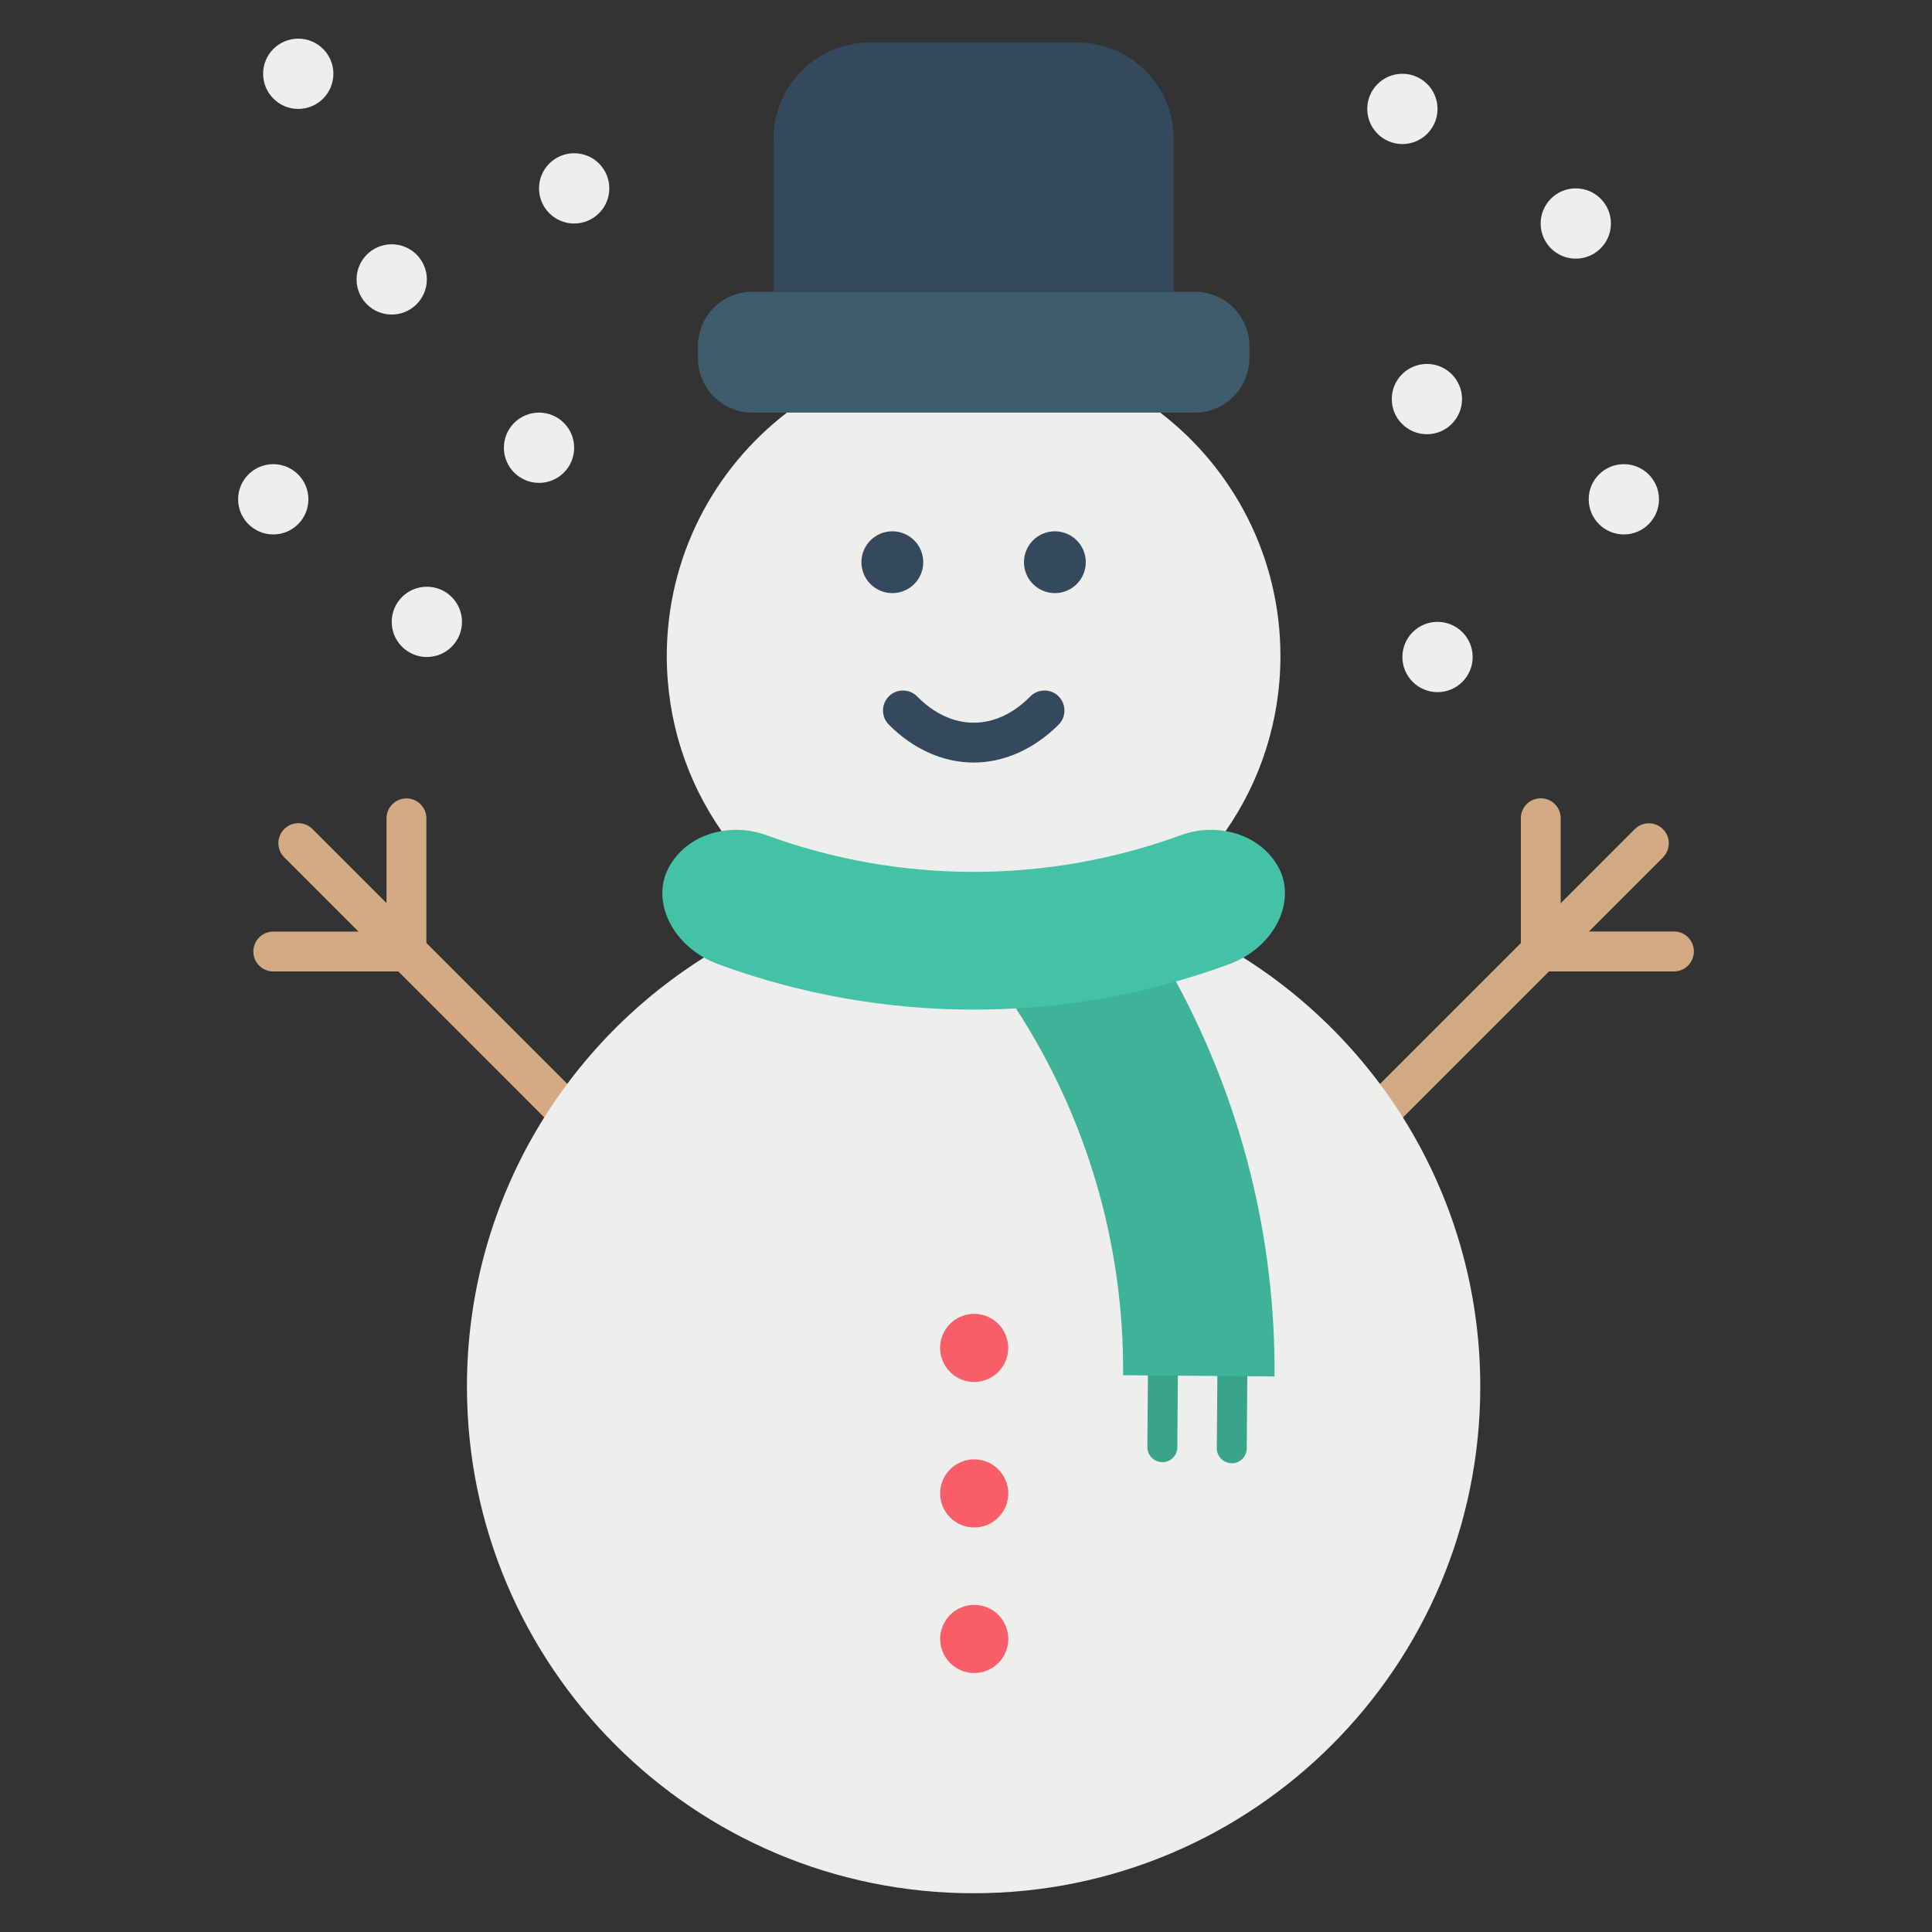 <svg id="Layer_1" enable-background="new 0 0 1600 1600" height="512" viewBox="0 0 1600 1600" width="512" xmlns="http://www.w3.org/2000/svg"><rect x="0" y="0" width="1600" height="1600" fill="#333333" stroke="none"/><g><g><g><g><path d="m540.2 1008c-4.2 0-8.5-1.6-11.7-4.8l-293.1-293.2c-6.5-6.5-6.5-16.9 0-23.4s16.9-6.5 23.4 0l293.2 293.2c6.5 6.4 6.5 16.9 0 23.4-3.3 3.2-7.6 4.8-11.8 4.8z" fill="#d3aa84"/></g><g><path d="m336.6 804.5h-110.3c-9.1 0-16.5-7.4-16.5-16.5s7.4-16.5 16.5-16.5h93.8v-93.8c0-9.1 7.4-16.5 16.5-16.5s16.5 7.4 16.5 16.5v110.3c0 9.1-7.3 16.5-16.5 16.5z" fill="#d3aa84"/></g></g><g><g><path d="m1055.5 1024.9c-4.2 0-8.4-1.6-11.7-4.8-6.4-6.4-6.4-16.9 0-23.4l310-310c6.4-6.5 16.9-6.5 23.4 0s6.4 16.9 0 23.4l-310 310c-3.3 3.2-7.5 4.8-11.7 4.8z" fill="#d3aa84"/></g><g><path d="m1386.3 804.5h-110.3c-9.1 0-16.5-7.4-16.5-16.5v-110.4c0-9.1 7.4-16.5 16.5-16.5s16.5 7.4 16.5 16.5v93.8h93.8c9.1 0 16.5 7.4 16.5 16.5 0 9.2-7.4 16.6-16.5 16.6z" fill="#d3aa84"/></g></g></g><g><g><g><path d="m597.6 688.3c-28.6-41.1-45.4-91.1-45.4-145 0-82.1 39-155.1 99.4-201.5v-63.8h309.4v63.8c60.4 46.4 99.4 119.4 99.4 201.5 0 53.9-16.8 103.9-45.4 145v69.8h-417.4z" fill="#eeeeec"/></g></g></g><path d="m1029.6 793c117.9 74.3 196.3 205.7 196.3 355.3 0 231.8-187.9 419.6-419.6 419.6-231.8 0-419.6-187.9-419.6-419.6 0-149.7 78.3-281 196.3-355.3v-51.3h446.7v51.3z" fill="#eeeeec"/><g><g fill="#35495e"><circle cx="739" cy="465.6" r="25.6"/><circle cx="873.6" cy="465.6" r="25.6"/></g></g><g fill="#f85d68"><ellipse cx="806.3" cy="1116.4" rx="28.2" ry="28.2" transform="matrix(.924 -.383 .383 .924 -365.85 393.53)"/><ellipse cx="806.3" cy="1236.9" rx="28.2" ry="28.2" transform="matrix(.924 -.383 .383 .924 -411.967 402.703)"/><ellipse cx="806.3" cy="1357.4" rx="28.2" ry="28.2" transform="matrix(.924 -.383 .383 .924 -458.088 411.877)"/></g><g><path d="m806.3 631.5c-25.3 0-50.3-11.2-70.3-31.5-6.4-6.5-6.3-17 .2-23.4s17-6.3 23.4.2c14 14.2 30.2 21.7 46.8 21.7 16.7 0 32.8-7.5 46.8-21.7 6.4-6.5 16.9-6.6 23.4-.2s6.6 16.9.2 23.4c-20.2 20.3-45.2 31.5-70.5 31.5z" fill="#35495e"/></g><g><g><path d="m963.6 1068.3-1 130.3" fill="none"/><path d="m962.6 1210.9c-6.9-.1-12.4-5.6-12.4-12.5l1-130.2c.1-6.8 5.6-12.3 12.4-12.3h.1c6.8.1 12.3 5.6 12.3 12.5l-1 130.2c0 6.9-5.6 12.3-12.4 12.3z" fill="#39a38c"/></g><g><path d="m1021.1 1069-1 130.4" fill="none"/><path d="m1020.1 1211.8c-6.9-.1-12.4-5.6-12.4-12.5l1-130.4c.1-6.8 5.6-12.3 12.4-12.3h.1c6.8.1 12.3 5.6 12.3 12.5l-1 130.4c-.1 6.8-5.6 12.3-12.4 12.3z" fill="#39a38c"/></g></g><path d="m989.5 341.7h-366.4c-24.9 0-45.1-20.2-45.1-45.1v-9.9c0-24.9 20.2-45.1 45.1-45.1h366.5c24.9 0 45.1 20.2 45.1 45.1v9.9c-.1 24.9-20.3 45.1-45.2 45.1z" fill="#3f5c6c"/><path d="m972.1 241.7h-331.6v-126.5c0-44.2 35.8-80 80-80h171.5c44.2 0 80 35.8 80 80v126.5z" fill="#35495e"/><g fill="#eeeeec"><circle cx="1190.5" cy="544.1" r="29.1"/><circle cx="1344.8" cy="413.5" r="29.1"/><circle cx="1181.7" cy="330.5" r="29.1"/><circle cx="1305" cy="185.1" r="29.1"/><circle cx="1161.4" cy="90.2" r="29.1"/><circle cx="475.5" cy="156" r="29.1"/><circle cx="247" cy="61.1" r="29.1"/><circle cx="446.4" cy="370.8" r="29.1"/><circle cx="324.4" cy="231.4" r="29.1"/><circle cx="226.3" cy="413.5" r="29.1"/><circle cx="353.5" cy="515" r="29.1"/></g><path d="m841.4 835.2c58.5 89.9 89.6 195.5 88.7 303.7l24.8.2 71.8.6 28.8.2c.9-114.8-27.5-227.3-81.6-327v-74.4h-132.5z" fill="#3fb39a"/><path d="m634.5 691.6c110.9 40.6 232.7 40.6 343.6 0 30.3-11 65.8-.9 80.8 26.9 14.9 27.7-2.9 66.1-41.5 80.2-136.2 49.9-285.9 49.9-422.1 0-38.6-14.1-56.5-52.6-41.5-80.2 14.8-27.8 50.4-37.9 80.7-26.9z" fill="#44c2a7"/></g></svg>